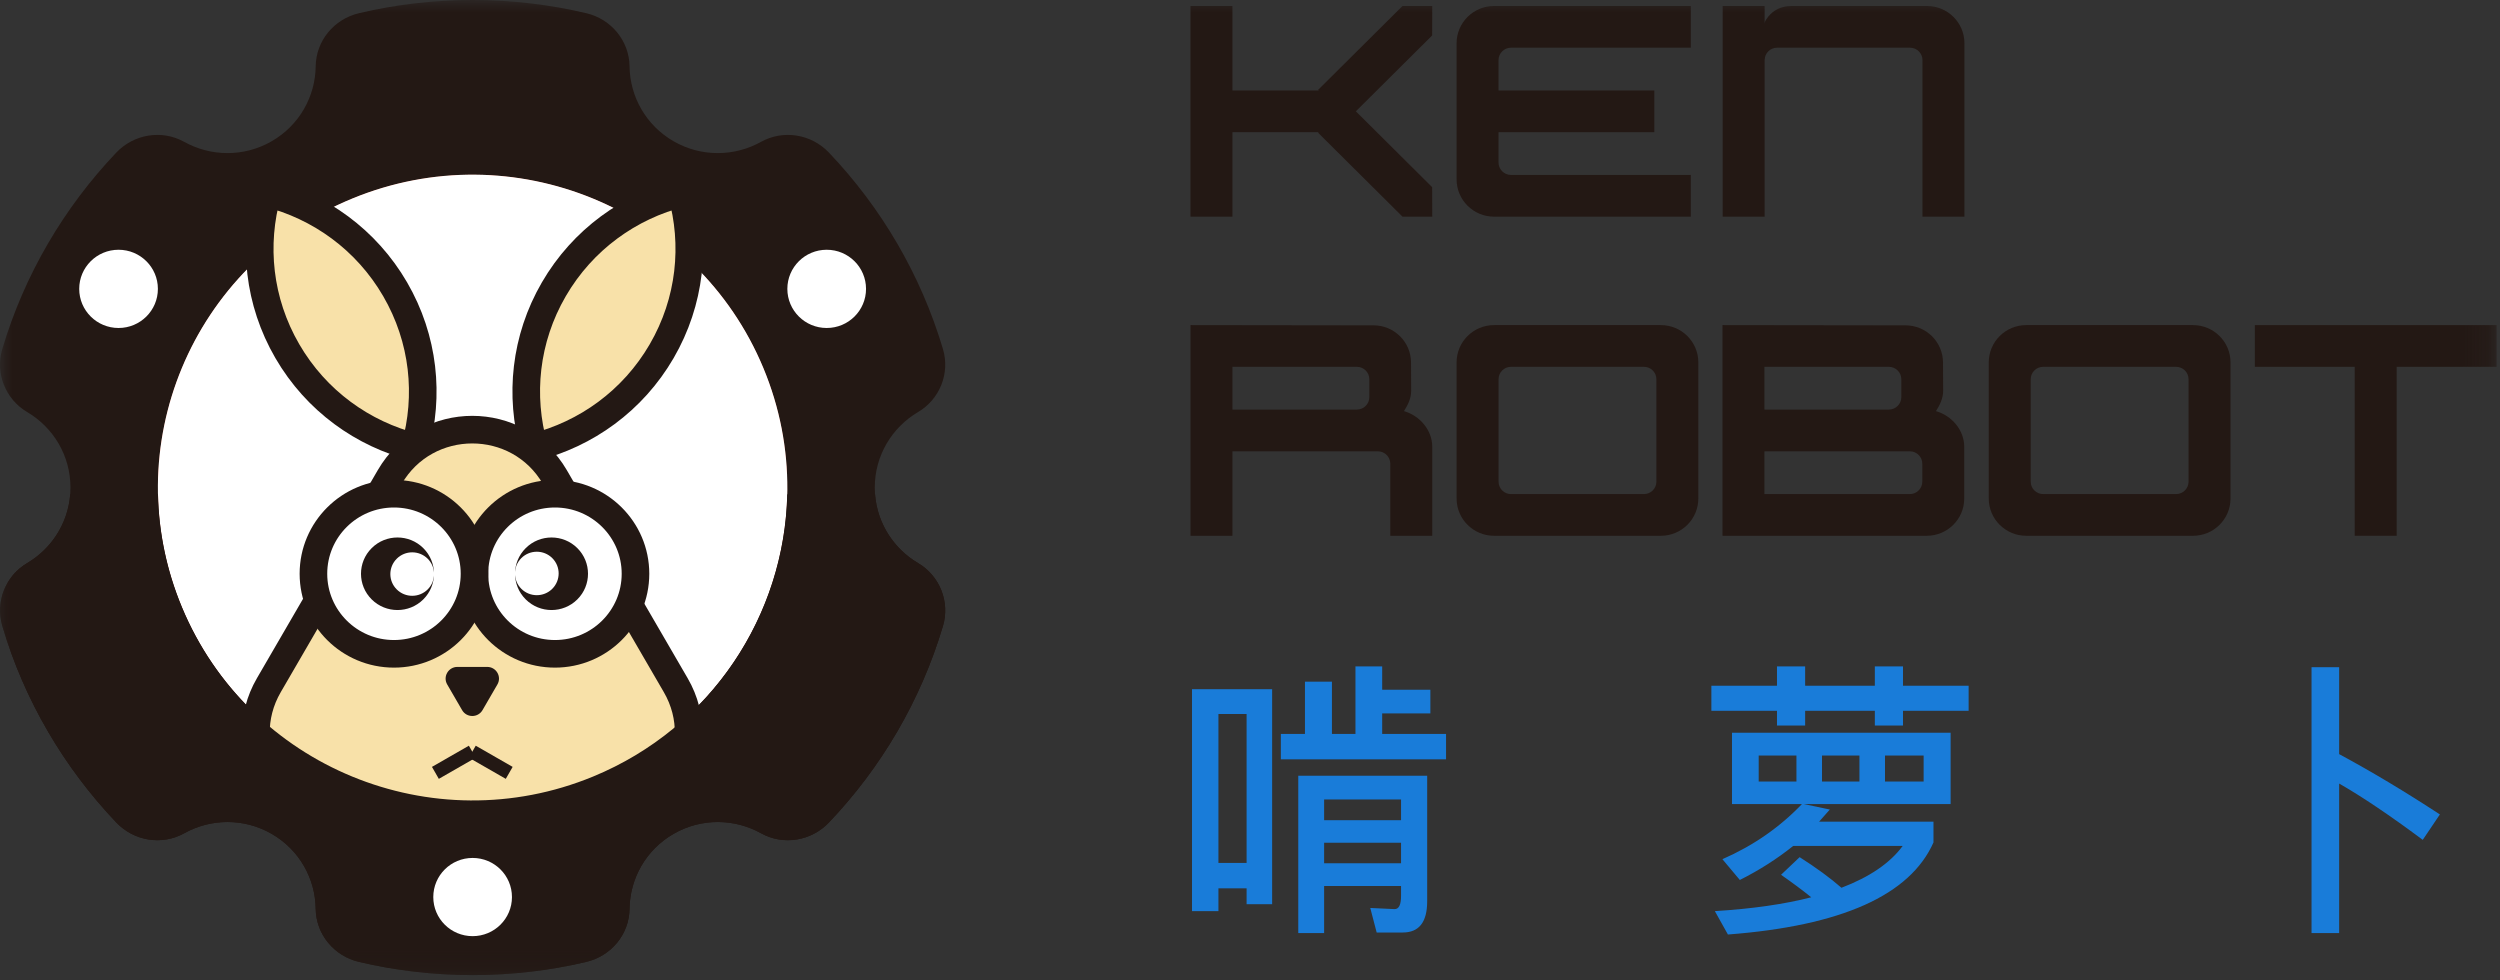 <?xml version="1.0" encoding="UTF-8"?>
<svg width="102px" height="40px" viewBox="0 0 102 40" version="1.1" xmlns="http://www.w3.org/2000/svg" xmlns:xlink="http://www.w3.org/1999/xlink">
    <rect x="0" y="0" width="102" height="40" fill="#333333" stroke="none"/>
    <!-- Generator: Sketch 43.2 (39069) - http://www.bohemiancoding.com/sketch -->
    <title>Page 1</title>
    <desc>Created with Sketch.</desc>
    <defs>
        <polygon id="path-1" points="0 39.785 101.861 39.785 101.861 0 0 0"></polygon>
    </defs>
    <g id="Page-1" stroke="none" stroke-width="1" fill="none" fill-rule="evenodd">
        <g id="Desktop-HD-Copy" transform="translate(-370, -10)">
            <g id="Page-1" transform="translate(370, 10)">
                <path d="M31.143,15.008 C33.856,21.52 30.746,28.986 24.196,31.683 C17.645,34.381 10.136,31.288 7.423,24.776 C4.709,18.264 7.82,10.799 14.37,8.101 C20.92,5.404 28.43,8.496 31.143,15.008 L31.143,15.008 Z" id="Fill-1" fill="#F85532"></path>
                <mask id="mask-2" fill="white">
                    <use xlink:href="#path-1"></use>
                </mask>
                <g id="Clip-4"></g>
                <path d="M54.024,35.22 L57.163,35.22 L57.163,34.384 L54.024,34.384 L54.024,35.22 Z M54.024,33.465 L57.163,33.465 L57.163,32.617 L54.024,32.617 L54.024,33.465 Z M54.024,36.15 L54.024,38.07 L52.969,38.07 L52.969,31.651 L58.229,31.651 L58.229,36.774 C58.229,37.622 57.897,38.046 57.234,38.046 L56.168,38.046 L55.907,37.045 L56.902,37.092 C57.076,37.092 57.163,36.912 57.163,36.551 L57.163,36.15 L54.024,36.15 Z M55.303,27.188 L56.393,27.188 L56.393,28.142 L58.359,28.142 L58.359,29.107 L56.393,29.107 L56.393,29.944 L58.999,29.944 L58.999,30.98 L52.259,30.98 L52.259,29.944 L53.242,29.944 L53.242,27.812 L54.343,27.812 L54.343,29.944 L55.303,29.944 L55.303,27.188 Z M49.712,35.208 L50.861,35.208 L50.861,29.131 L49.712,29.131 L49.712,35.208 Z M51.903,28.118 L51.903,36.892 L50.861,36.892 L50.861,36.244 L49.712,36.244 L49.712,37.174 L48.634,37.174 L48.634,28.118 L51.903,28.118 Z" id="Fill-3" fill="#197CD9" mask="url(#mask-2)"></path>
                <path d="M76.908,31.887 L78.484,31.887 L78.484,30.827 L76.908,30.827 L76.908,31.887 Z M74.338,31.887 L75.865,31.887 L75.865,30.827 L74.338,30.827 L74.338,31.887 Z M71.755,31.887 L73.295,31.887 L73.295,30.827 L71.755,30.827 L71.755,31.887 Z M70.665,29.896 L79.585,29.896 L79.585,32.805 L73.591,32.805 L74.657,33.029 L74.219,33.524 L78.886,33.524 L78.886,34.372 C77.93,36.523 75.135,37.775 70.499,38.128 L69.966,37.174 C71.49,37.08 72.801,36.892 73.899,36.609 C73.559,36.335 73.149,36.028 72.667,35.691 L73.425,34.972 C74.104,35.404 74.673,35.82 75.131,36.221 C76.284,35.781 77.117,35.212 77.63,34.513 L73.164,34.513 C72.509,35.039 71.783,35.502 70.985,35.903 L70.274,35.055 C71.53,34.505 72.612,33.755 73.52,32.805 L70.665,32.805 L70.665,29.896 Z M69.824,27.977 L72.501,27.977 L72.501,27.188 L73.65,27.188 L73.65,27.977 L76.493,27.977 L76.493,27.188 L77.642,27.188 L77.642,27.977 L80.32,27.977 L80.32,29.001 L77.642,29.001 L77.642,29.602 L76.493,29.602 L76.493,29.001 L73.65,29.001 L73.65,29.602 L72.501,29.602 L72.501,29.001 L69.824,29.001 L69.824,27.977 Z" id="Fill-5" fill="#197CD9" mask="url(#mask-2)"></path>
                <path d="M94.311,27.223 L95.437,27.223 L95.437,30.768 C96.763,31.483 98.133,32.303 99.547,33.229 L98.848,34.266 C97.498,33.261 96.36,32.496 95.437,31.969 L95.437,38.07 L94.311,38.07 L94.311,27.223 Z" id="Fill-6" fill="#197CD9" mask="url(#mask-2)"></path>
                <path d="M31.143,15.008 C33.856,21.52 30.746,28.986 24.196,31.683 C17.645,34.381 10.136,31.288 7.423,24.776 C4.709,18.264 7.82,10.799 14.37,8.101 C20.92,5.404 28.43,8.496 31.143,15.008 M14.647,0.538 C13.628,0.778 12.892,1.666 12.88,2.707 C12.865,3.928 12.221,5.111 11.079,5.766 C9.939,6.421 8.588,6.384 7.516,5.788 C6.604,5.28 5.464,5.47 4.745,6.225 C2.611,8.469 0.996,11.205 0.092,14.246 C-0.2,15.229 0.222,16.289 1.109,16.812 C2.167,17.435 2.875,18.581 2.875,19.892 C2.875,21.203 2.167,22.349 1.109,22.973 C0.222,23.496 -0.2,24.556 0.092,25.539 C0.996,28.579 2.611,31.316 4.745,33.559 C5.464,34.314 6.604,34.505 7.516,33.997 C8.588,33.4 9.939,33.364 11.079,34.018 C12.221,34.674 12.865,35.856 12.88,37.078 C12.892,38.118 13.628,39.006 14.647,39.247 C16.135,39.598 17.687,39.784 19.283,39.784 C20.879,39.784 22.431,39.598 23.919,39.247 C24.938,39.006 25.673,38.118 25.686,37.078 C25.701,35.856 26.345,34.674 27.487,34.018 C28.627,33.364 29.978,33.4 31.049,33.997 C31.962,34.505 33.101,34.314 33.82,33.559 C35.955,31.316 37.57,28.579 38.474,25.539 C38.766,24.556 38.344,23.496 37.457,22.973 C36.399,22.349 35.691,21.203 35.691,19.892 C35.691,18.581 36.399,17.435 37.457,16.812 C38.344,16.289 38.766,15.229 38.474,14.246 C37.57,11.205 35.955,8.469 33.82,6.225 C33.101,5.47 31.962,5.28 31.049,5.788 C29.978,6.384 28.627,6.421 27.487,5.766 C26.345,5.111 25.701,3.928 25.686,2.707 C25.673,1.666 24.938,0.778 23.919,0.538 C22.431,0.187 20.879,0 19.283,0 C17.687,0 16.135,0.187 14.647,0.538" id="Fill-7" fill="#231814" mask="url(#mask-2)"></path>
                <path d="M31.143,15.008 C33.856,21.52 30.746,28.986 24.196,31.683 C17.645,34.381 10.136,31.288 7.423,24.776 C4.709,18.264 7.82,10.799 14.37,8.101 C20.92,5.404 28.43,8.496 31.143,15.008" id="Fill-8" fill="#FFFFFF" mask="url(#mask-2)"></path>
                <path d="M11.723,14.327 C12.903,16.36 14.812,17.711 16.932,18.247 C17.525,16.154 17.302,13.834 16.122,11.802 C14.942,9.77 13.033,8.418 10.913,7.882 C10.32,9.975 10.543,12.295 11.723,14.327" id="Fill-9" fill="#F8E1A9" mask="url(#mask-2)"></path>
                <path d="M11.723,14.327 C12.903,16.36 14.812,17.711 16.932,18.247 C17.525,16.154 17.302,13.834 16.122,11.802 C14.942,9.77 13.033,8.418 10.913,7.882 C10.32,9.975 10.543,12.295 11.723,14.327 L11.723,14.327 Z" id="Stroke-10" stroke="#231814" stroke-width="1.126" mask="url(#mask-2)"></path>
                <path d="M26.997,14.327 C25.816,16.36 23.907,17.711 21.787,18.247 C21.195,16.154 21.417,13.834 22.597,11.802 C23.778,9.77 25.687,8.418 27.807,7.882 C28.4,9.975 28.177,12.295 26.997,14.327" id="Fill-11" fill="#F8E1A9" mask="url(#mask-2)"></path>
                <path d="M26.997,14.327 C25.816,16.36 23.907,17.711 21.787,18.247 C21.195,16.154 21.417,13.834 22.597,11.802 C23.778,9.77 25.687,8.418 27.807,7.882 C28.4,9.975 28.177,12.295 26.997,14.327 L26.997,14.327 Z" id="Stroke-12" stroke="#231814" stroke-width="1.126" mask="url(#mask-2)"></path>
                <path d="M10.969,27.955 L15.901,19.463 C17.398,16.885 21.141,16.885 22.638,19.463 L27.57,27.955 C29.067,30.533 27.196,33.755 24.202,33.755 L14.338,33.755 C11.344,33.755 9.472,30.533 10.969,27.955" id="Fill-13" fill="#F8E1A9" mask="url(#mask-2)"></path>
                <path d="M10.969,27.955 L15.901,19.463 C17.398,16.885 21.141,16.885 22.638,19.463 L27.57,27.955 C29.067,30.533 27.196,33.755 24.202,33.755 L14.338,33.755 C11.344,33.755 9.472,30.533 10.969,27.955 L10.969,27.955 Z" id="Stroke-14" stroke="#231814" stroke-width="1.126" mask="url(#mask-2)"></path>
                <path d="M20.294,27.926 L19.686,28.974 C19.501,29.292 19.039,29.292 18.854,28.974 L18.246,27.926 C18.061,27.608 18.292,27.21 18.661,27.21 L19.878,27.21 C20.248,27.21 20.479,27.608 20.294,27.926" id="Fill-15" fill="#231814" mask="url(#mask-2)"></path>
                <path d="M25.928,23.409 C25.928,25.213 24.457,26.676 22.642,26.676 C20.828,26.676 19.356,25.213 19.356,23.409 C19.356,21.606 20.828,20.143 22.642,20.143 C24.457,20.143 25.928,21.606 25.928,23.409" id="Fill-16" fill="#FFFFFF" mask="url(#mask-2)"></path>
                <path d="M25.928,23.409 C25.928,25.213 24.457,26.676 22.642,26.676 C20.828,26.676 19.356,25.213 19.356,23.409 C19.356,21.606 20.828,20.143 22.642,20.143 C24.457,20.143 25.928,21.606 25.928,23.409 L25.928,23.409 Z" id="Stroke-17" stroke="#231814" stroke-width="1.126" mask="url(#mask-2)"></path>
                <path d="M19.36,23.409 C19.36,25.213 17.889,26.676 16.074,26.676 C14.259,26.676 12.788,25.213 12.788,23.409 C12.788,21.606 14.259,20.143 16.074,20.143 C17.889,20.143 19.36,21.606 19.36,23.409" id="Fill-18" fill="#FFFFFF" mask="url(#mask-2)"></path>
                <path d="M19.36,23.409 C19.36,25.213 17.889,26.676 16.074,26.676 C14.259,26.676 12.788,25.213 12.788,23.409 C12.788,21.606 14.259,20.143 16.074,20.143 C17.889,20.143 19.36,21.606 19.36,23.409 L19.36,23.409 Z" id="Stroke-19" stroke="#231814" stroke-width="1.126" mask="url(#mask-2)"></path>
                <path d="M23.555,22.363 C24.136,22.941 24.136,23.878 23.555,24.456 C22.974,25.034 22.031,25.034 21.45,24.456 C20.868,23.878 20.868,22.941 21.45,22.363 C22.031,21.785 22.974,21.785 23.555,22.363" id="Fill-20" fill="#231814" mask="url(#mask-2)"></path>
                <path d="M22.532,22.77 C22.88,23.116 22.88,23.677 22.532,24.024 C22.184,24.37 21.619,24.37 21.271,24.024 C20.923,23.677 20.923,23.116 21.271,22.77 C21.619,22.424 22.184,22.424 22.532,22.77" id="Fill-21" fill="#FFFFFF" mask="url(#mask-2)"></path>
                <path d="M15.165,24.456 C14.583,23.878 14.583,22.941 15.165,22.363 C15.746,21.785 16.689,21.785 17.27,22.363 C17.852,22.941 17.852,23.878 17.27,24.456 C16.689,25.034 15.746,25.034 15.165,24.456" id="Fill-22" fill="#231814" mask="url(#mask-2)"></path>
                <path d="M16.188,24.049 C15.839,23.703 15.839,23.142 16.188,22.795 C16.536,22.449 17.1,22.449 17.449,22.795 C17.797,23.142 17.797,23.703 17.449,24.049 C17.1,24.395 16.536,24.395 16.188,24.049" id="Fill-23" fill="#FFFFFF" mask="url(#mask-2)"></path>
                <g id="Group-26" mask="url(#mask-2)">
                    <g transform="translate(19.059, 28.907)"></g>
                </g>
                <g id="Group-29" mask="url(#mask-2)">
                    <g transform="translate(17.647, 30.662)">
                        <path d="M0.117,0.871 L1.623,0.007" id="Fill-27" stroke="none" fill="#FFFFFF" fill-rule="evenodd"></path>
                        <path d="M0.117,0.871 L1.623,0.007" id="Stroke-28" stroke="#231814" stroke-width="0.563" fill="none"></path>
                    </g>
                </g>
                <g id="Group-32" mask="url(#mask-2)">
                    <g transform="translate(19.059, 30.662)">
                        <path d="M1.717,0.871 L0.211,0.007" id="Fill-30" stroke="none" fill="#FFFFFF" fill-rule="evenodd"></path>
                        <path d="M1.717,0.871 L0.211,0.007" id="Stroke-31" stroke="#231814" stroke-width="0.563" fill="none"></path>
                    </g>
                </g>
                <path d="M37.457,22.973 C36.475,22.394 35.795,21.364 35.702,20.17 L32.12,20.17 C32.01,25.074 29.046,29.686 24.196,31.684 C17.645,34.381 10.136,31.288 7.423,24.776 C6.794,23.268 6.479,21.709 6.446,20.17 L2.864,20.17 C2.771,21.364 2.091,22.394 1.109,22.973 C0.222,23.496 -0.201,24.556 0.092,25.539 C0.996,28.579 2.611,31.316 4.746,33.559 C5.464,34.314 6.604,34.505 7.517,33.997 C8.588,33.4 9.938,33.364 11.079,34.019 C12.221,34.674 12.864,35.856 12.879,37.078 C12.893,38.118 13.628,39.006 14.646,39.247 C16.134,39.598 17.687,39.785 19.283,39.785 C20.879,39.785 22.431,39.598 23.919,39.247 C24.938,39.006 25.673,38.118 25.686,37.078 C25.701,35.856 26.345,34.674 27.487,34.019 C28.627,33.364 29.978,33.4 31.05,33.997 C31.962,34.505 33.102,34.314 33.82,33.559 C35.955,31.316 37.57,28.579 38.474,25.539 C38.766,24.556 38.343,23.496 37.457,22.973" id="Fill-33" fill="#231814" mask="url(#mask-2)"></path>
                <path d="M6.442,11.786 C6.442,12.668 5.723,13.382 4.837,13.382 C3.95,13.382 3.232,12.668 3.232,11.786 C3.232,10.905 3.95,10.19 4.837,10.19 C5.723,10.19 6.442,10.905 6.442,11.786" id="Fill-34" fill="#FFFFFF" mask="url(#mask-2)"></path>
                <path d="M35.334,11.786 C35.334,12.668 34.616,13.382 33.729,13.382 C32.842,13.382 32.124,12.668 32.124,11.786 C32.124,10.905 32.842,10.19 33.729,10.19 C34.616,10.19 35.334,10.905 35.334,11.786" id="Fill-35" fill="#FFFFFF" mask="url(#mask-2)"></path>
                <path d="M20.888,36.6 C20.888,37.481 20.17,38.195 19.283,38.195 C18.396,38.195 17.678,37.481 17.678,36.6 C17.678,35.718 18.396,35.004 19.283,35.004 C20.17,35.004 20.888,35.718 20.888,36.6" id="Fill-36" fill="#FFFFFF" mask="url(#mask-2)"></path>
                <path d="M67.071,20.159 L61.651,20.159 C61.369,20.159 61.141,19.932 61.141,19.652 L61.141,15.473 C61.141,15.193 61.369,14.966 61.651,14.966 L67.071,14.966 C67.352,14.966 67.581,15.193 67.581,15.473 L67.581,19.652 C67.581,19.932 67.352,20.159 67.071,20.159 M59.429,14.785 L59.429,20.339 C59.429,21.179 60.114,21.86 60.959,21.86 L67.762,21.86 C68.607,21.86 69.292,21.179 69.292,20.339 L69.292,14.785 C69.292,13.945 68.607,13.264 67.762,13.264 L60.959,13.264 C60.114,13.264 59.429,13.945 59.429,14.785" id="Fill-37" fill="#231814" mask="url(#mask-2)"></path>
                <path d="M88.783,20.159 L83.363,20.159 C83.081,20.159 82.853,19.932 82.853,19.652 L82.853,15.473 C82.853,15.193 83.081,14.966 83.363,14.966 L88.783,14.966 C89.065,14.966 89.293,15.193 89.293,15.473 L89.293,19.652 C89.293,19.932 89.065,20.159 88.783,20.159 M81.141,14.785 L81.141,20.339 C81.141,21.179 81.826,21.86 82.671,21.86 L89.475,21.86 C90.32,21.86 91.005,21.179 91.005,20.339 L91.005,14.785 C91.005,13.945 90.32,13.264 89.475,13.264 L82.671,13.264 C81.826,13.264 81.141,13.945 81.141,14.785" id="Fill-38" fill="#231814" mask="url(#mask-2)"></path>
                <polygon id="Fill-39" fill="#231814" mask="url(#mask-2)" points="101.861 13.264 91.998 13.264 91.998 14.966 96.073 14.966 96.073 21.86 97.785 21.86 97.785 14.966 101.861 14.966"></polygon>
                <path d="M50.284,16.711 L50.284,14.966 L55.359,14.966 C55.64,14.966 55.869,15.193 55.869,15.473 L55.869,16.204 C55.869,16.484 55.64,16.711 55.359,16.711 L51.12,16.711 L50.284,16.711 Z M57.282,16.773 C57.436,16.535 57.577,16.252 57.576,15.949 L57.57,14.791 C57.568,13.953 56.885,13.275 56.042,13.274 L48.573,13.264 L48.573,21.86 L50.284,21.86 L50.284,18.413 L56.214,18.413 C56.496,18.413 56.724,18.64 56.724,18.92 L56.724,21.86 L58.436,21.86 L58.436,18.232 C58.436,17.54 57.919,16.957 57.282,16.773 L57.282,16.773 Z" id="Fill-40" fill="#231814" mask="url(#mask-2)"></path>
                <path d="M77.92,18.413 C78.201,18.413 78.43,18.64 78.43,18.92 L78.43,19.652 C78.43,19.932 78.201,20.159 77.92,20.159 L71.989,20.159 L71.989,18.413 L77.92,18.413 Z M71.989,14.966 L77.064,14.966 C77.345,14.966 77.574,15.193 77.574,15.473 L77.574,16.204 C77.574,16.484 77.345,16.711 77.064,16.711 L72.824,16.711 L71.989,16.711 L71.989,14.966 Z M80.141,18.232 C80.141,17.54 79.624,16.957 78.988,16.773 C79.141,16.535 79.282,16.252 79.281,15.948 L79.275,14.791 C79.273,13.953 78.589,13.275 77.747,13.274 L70.278,13.264 L70.278,21.86 L71.141,21.86 L78.611,21.86 C79.456,21.86 80.141,21.179 80.141,20.339 L80.141,18.232 Z" id="Fill-41" fill="#231814" mask="url(#mask-2)"></path>
                <polygon id="Fill-42" fill="#231814" mask="url(#mask-2)" points="48.572 8.84 50.284 8.84 50.284 0.245 48.572 0.245"></polygon>
                <polygon id="Fill-43" fill="#231814" mask="url(#mask-2)" points="70.285 8.84 71.997 8.84 71.997 0.245 70.285 0.245"></polygon>
                <polygon id="Fill-44" fill="#231814" mask="url(#mask-2)" points="48.9 5.393 54.996 5.393 54.996 3.691 48.9 3.691"></polygon>
                <path d="M71.809,1.765 L71.997,2.453 C71.997,2.173 72.225,1.946 72.507,1.946 L77.927,1.946 C78.209,1.946 78.437,2.173 78.437,2.453 L78.437,8.84 L80.149,8.84 L80.149,1.765 C80.149,0.925 79.464,0.244 78.618,0.244 L73.098,0.244 C72.253,0.244 71.809,0.925 71.809,1.765" id="Fill-45" fill="#231814" mask="url(#mask-2)"></path>
                <polygon id="Fill-46" fill="#231814" mask="url(#mask-2)" points="57.222 0.244 58.436 0.244 58.432 1.447 54.985 4.874 53.775 3.671"></polygon>
                <polygon id="Fill-47" fill="#231814" mask="url(#mask-2)" points="58.432 7.637 58.436 8.84 57.222 8.84 53.775 5.413 54.985 4.21"></polygon>
                <path d="M68.986,1.946 L68.986,0.244 L60.959,0.244 C60.114,0.244 59.429,0.925 59.429,1.766 L59.429,7.319 C59.429,8.159 60.114,8.84 60.959,8.84 L68.986,8.84 L68.986,7.138 L61.65,7.138 C61.369,7.138 61.14,6.911 61.14,6.631 L61.14,5.393 L67.497,5.393 L67.497,3.691 L61.14,3.691 L61.14,2.453 C61.14,2.173 61.369,1.946 61.65,1.946 L68.986,1.946 Z" id="Fill-48" fill="#231814" mask="url(#mask-2)"></path>
            </g>
        </g>
    </g>
</svg>